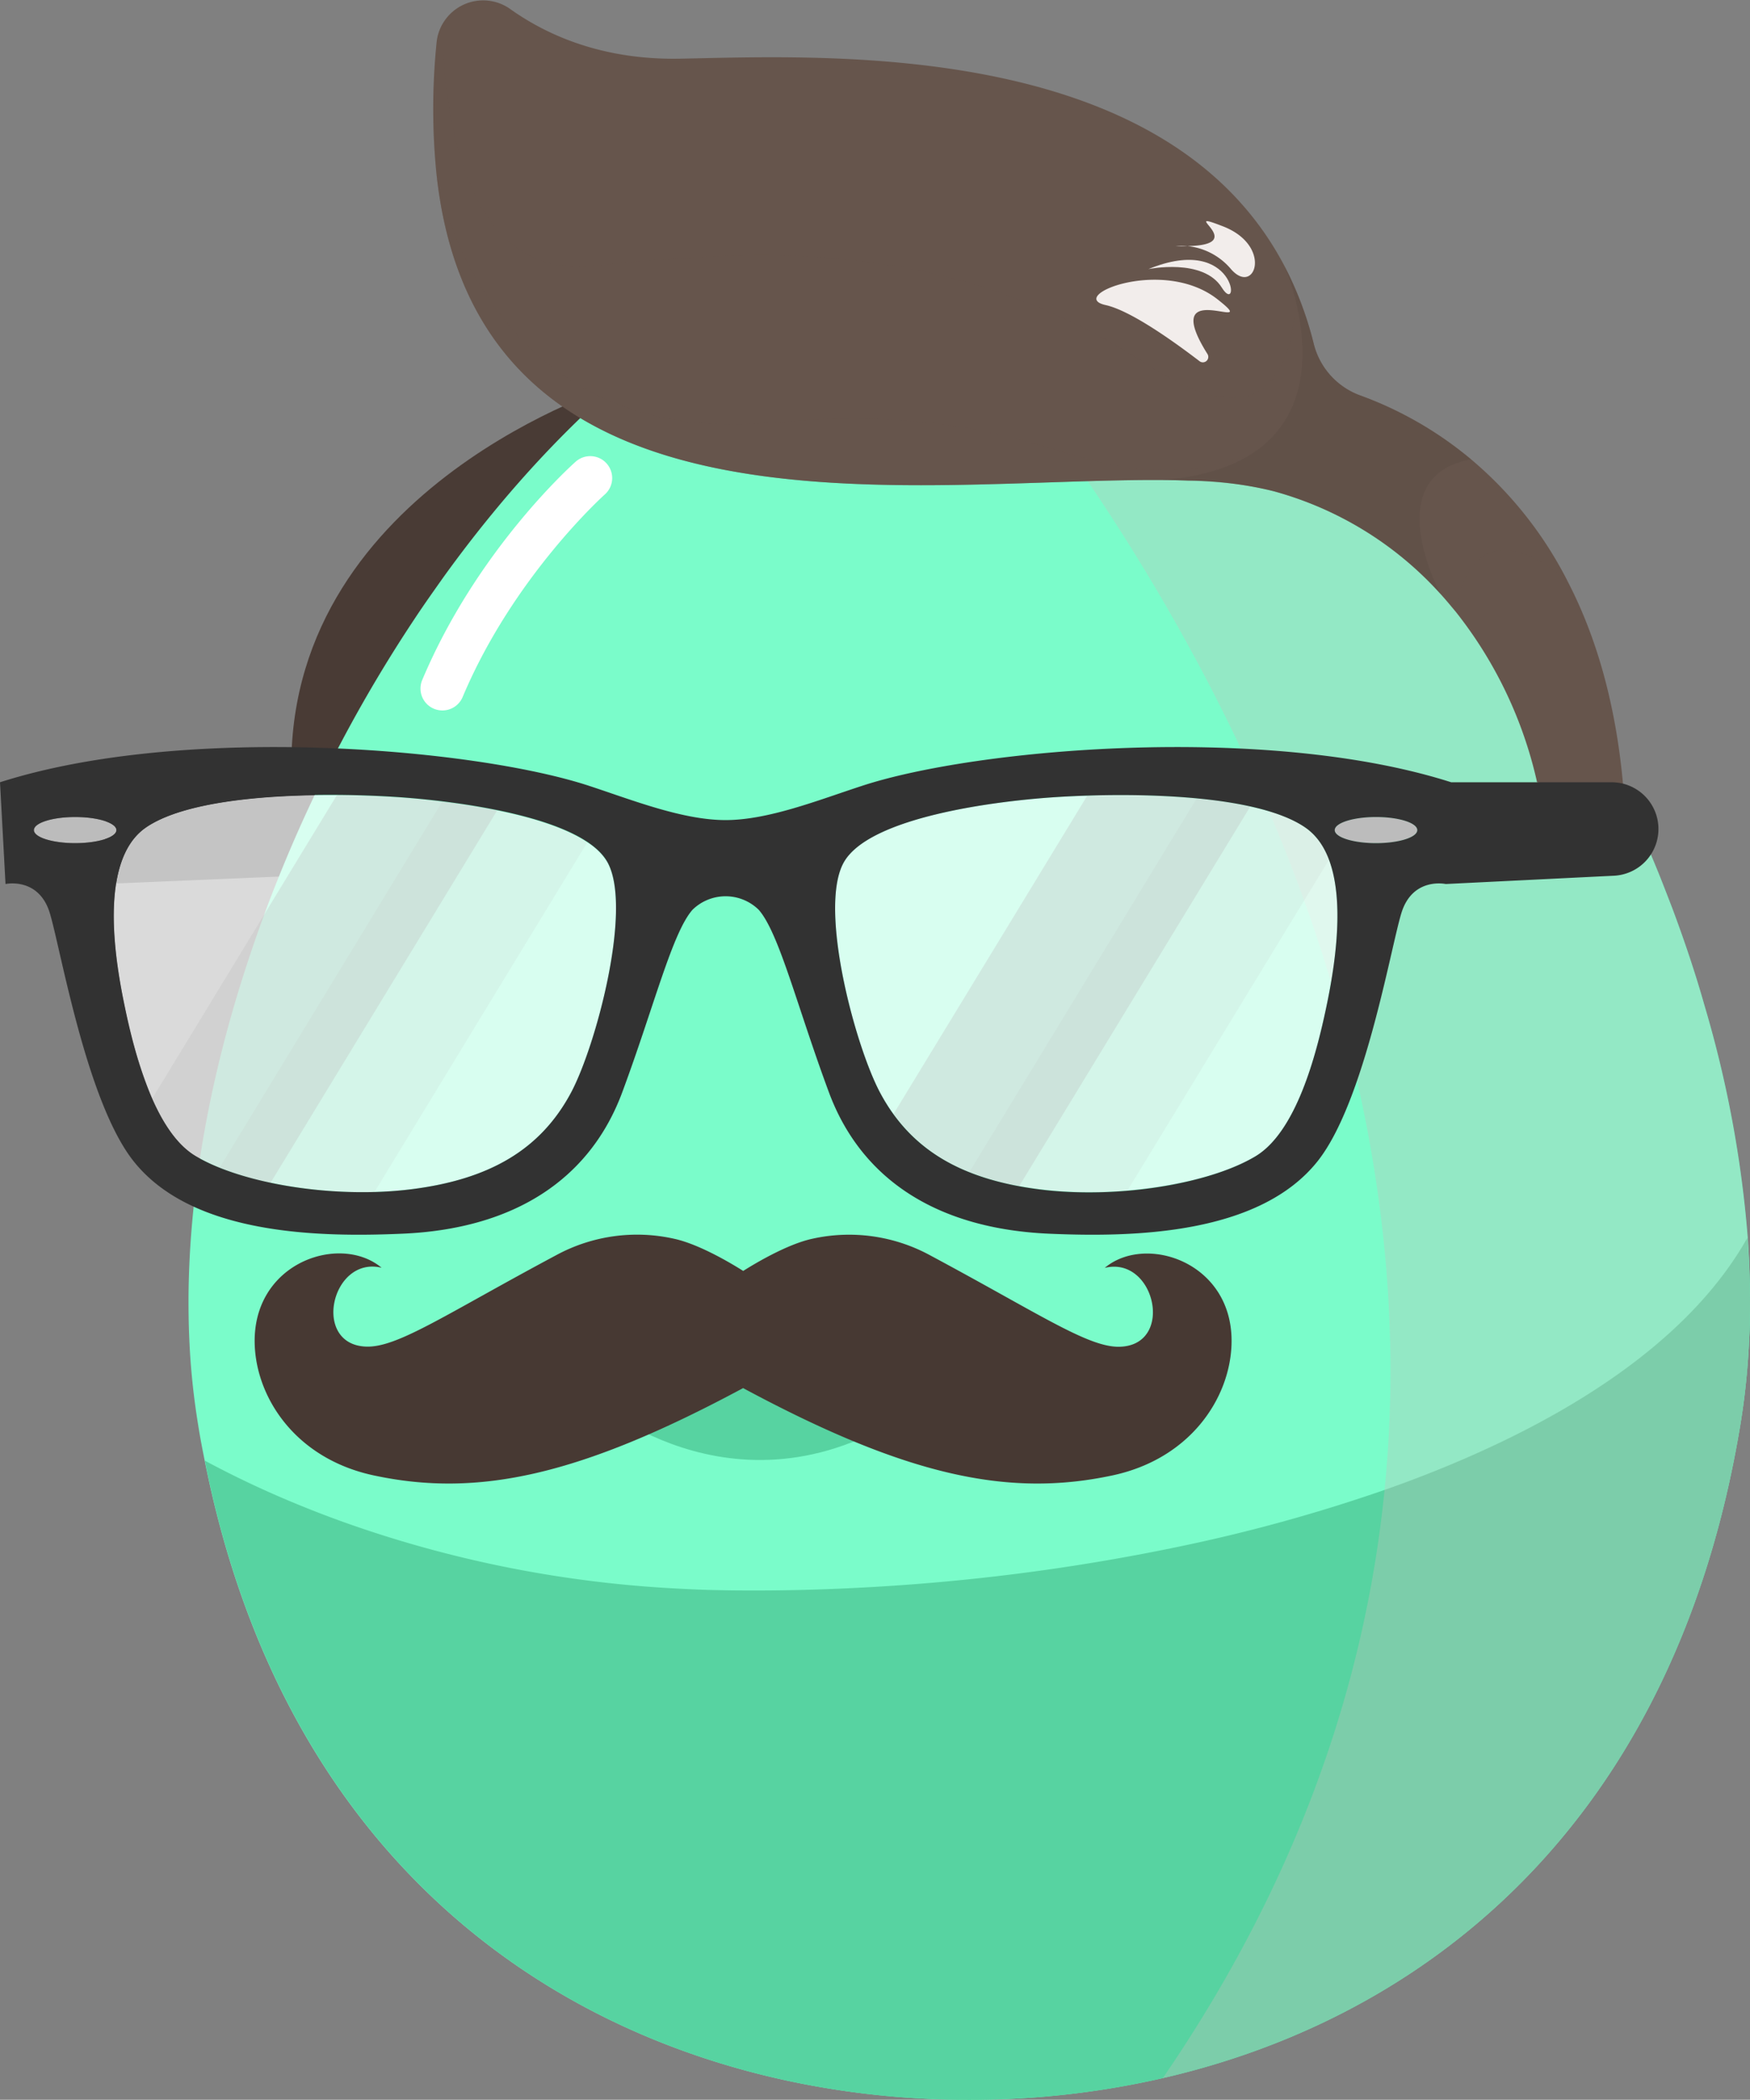 <svg xmlns="http://www.w3.org/2000/svg" viewBox="0 0 377.17 452.55"><rect x="0" y="0" width="377.17" height="452.55" fill="#808080" stroke="none"/><defs><style>.cls-1{isolation:isolate;}.cls-14,.cls-2{fill:#493b35;}.cls-3{fill:#323232;}.cls-4{fill:#7afcca;}.cls-4,.cls-5,.cls-6,.cls-7{fill-rule:evenodd;}.cls-5{fill:#57d3a1;}.cls-6{fill:#473933;}.cls-7{fill:#c6c4bd;opacity:0.34;}.cls-10,.cls-11,.cls-13,.cls-14,.cls-7{mix-blend-mode:multiply;}.cls-16,.cls-8{fill:#fff;}.cls-8{opacity:0.71;}.cls-10,.cls-11,.cls-9{fill:#bcbcbc;}.cls-10{opacity:0.32;}.cls-11{opacity:0.13;}.cls-12,.cls-13{fill:#66554c;}.cls-13{opacity:0.23;}.cls-14{opacity:0.17;}.cls-15{fill:#f2edeb;}</style></defs><title>Asset 13</title><g class="cls-1"><g id="Layer_2" data-name="Layer 2"><g id="Layer_1-2" data-name="Layer 1"><path class="cls-2" d="M132.78,83s-70,21.63-70,82.13S133.47,123.78,132.78,83Z"/><path class="cls-3" d="M23.41,168.6H63.8c4.59,0,8.76,2.28,10.68,5.85h0c3.5,6.48-1.77,13.94-10.1,14.29L22,190.53Z"/><path class="cls-4" d="M377.17,280c0,2.74,0,5.44-.15,8.15q-.15,3.48-.44,6.92-.52,6.16-1.51,12.13c-4.9,29.56-14.48,53.91-27.24,73.67-24.19,37.45-59.88,58.42-97.2,67a185.75,185.75,0,0,1-41.73,4.69c-51,0-105.77-20.36-138.93-71.71-11.3-17.48-20.1-38.56-25.36-63.65-.17-.79-.34-1.58-.49-2.38-.5-2.5-1-5.05-1.4-7.64a155.54,155.54,0,0,1-1.94-19.05c-.12-2.71-.15-5.41-.15-8.15.09-21.16,3.86-43.47,10.52-65.57Q54,205,57.47,195.7c.85-2.31,1.76-4.59,2.68-6.88a307.59,307.59,0,0,1,29.4-55.74c1.94-2.93,4-5.82,6-8.65,27.32-37.9,61.89-66.34,97.07-73.26a83.75,83.75,0,0,1,16.33-1.64c40.19,0,81,30.49,112.36,73.51,2.4,3.29,4.72,6.62,7,10a310.12,310.12,0,0,1,29.4,55.74c.91,2.29,1.79,4.57,2.67,6.85,2.62,7,5,14.05,7,21.13a243.31,243.31,0,0,1,9.3,49.93Q377.14,273.4,377.17,280Z"/><path class="cls-5" d="M377.17,280c0,2.74,0,5.44-.15,8.15q-.15,3.48-.44,6.92-.52,6.16-1.51,12.14c-4.9,29.55-14.47,53.9-27.23,73.66-33.18,51.35-87.95,71.71-138.94,71.71S103.14,432.19,70,380.84c-11.29-17.48-20.1-38.56-25.36-63.65-.17-.79-.33-1.58-.48-2.38a209.83,209.83,0,0,0,20,9.43h0c4.85,2,10.05,3.94,15.64,5.78A252,252,0,0,0,140,342c1.89.14,3.79.27,5.71.36,1.57.09,3.15.16,4.75.23,2.37.1,4.77.14,7.19.18,6.6.07,13.32,0,20.1-.25q9.42-.33,19-1.06a447,447,0,0,0,57.35-8.12,352.67,352.67,0,0,0,44.21-12.19h0c6.29-2.2,12.38-4.59,18.21-7.15,27.42-12,49.14-27.74,60.09-47.23Q377.14,273.4,377.17,280Z"/><path class="cls-5" d="M128.22,301.93s32.56,28.66,71.22,0S103.33,275.77,128.22,301.93Z"/><path class="cls-6" d="M238.1,273.26c10.84-2.66,15.16,16.65,3.24,17-6.75.19-17.15-7-40.9-19.72A36.52,36.52,0,0,0,175,267c-5.52,1.22-12.6,5.51-14.82,6.92-2.22-1.41-9.3-5.7-14.82-6.92a36.52,36.52,0,0,0-25.44,3.5C96.16,283.19,85.77,290.42,79,290.23c-11.92-.32-7.61-19.63,3.24-17-8.94-7.49-28-1.13-27.34,16.67.43,11.52,8.89,24.48,25.61,28.08,22.59,4.86,44.63,0,79.65-18.81,35,18.81,57,23.67,79.65,18.81,16.72-3.6,25.18-16.56,25.61-28.08C266.1,272.13,247,265.77,238.1,273.26Z"/><path class="cls-7" d="M377.17,280c0,2.74,0,5.44-.15,8.15q-.15,3.48-.44,6.92-.52,6.16-1.51,12.13c-4.9,29.56-14.48,53.91-27.24,73.67-24.19,37.45-59.88,58.42-97.2,67C388.26,246.92,192.57,51.17,192.57,51.17a83.75,83.75,0,0,1,16.33-1.64c40.19,0,81,30.49,112.36,73.51,2.4,3.29,4.72,6.62,7,10a310.12,310.12,0,0,1,29.4,55.74c.91,2.29,1.79,4.57,2.67,6.85,2.62,7,5,14.05,7,21.13a243.31,243.31,0,0,1,9.3,49.93Q377.14,273.4,377.17,280Z"/><path class="cls-8" d="M123.09,235.44c-6.59,12.41-17.69,18.75-34.33,20.86-2.62.33-5.32.53-8.05.61a96.54,96.54,0,0,1-22.39-2,66.71,66.71,0,0,1-11-3.23,37.6,37.6,0,0,1-5.16-2.51c-4-2.36-7-7-9.38-12.39a103.12,103.12,0,0,1-5.86-19.57c-2.11-10-5.8-31.7,4.49-38.83,8.07-5.58,25.69-7.12,41.18-7,4.31,0,8.46.18,12.19.41,2.91.18,6.57.48,10.58,1,3.75.45,7.8,1.08,11.79,1.89,7.47,1.52,14.73,3.73,19.43,6.87A12.84,12.84,0,0,1,131,186C136.31,196.07,128.45,225.39,123.09,235.44Z"/><path class="cls-9" d="M25.1,178.91c0-1.56-4-2.82-8.9-2.82s-8.89,1.26-8.89,2.82,4,2.81,8.89,2.81S25.1,180.46,25.1,178.91Z"/><path class="cls-8" d="M285.82,217.21c-2.11,10-6.4,26.7-15.23,32C264.24,253,254,255.65,243,256.59a91.48,91.48,0,0,1-19-.29c-1.49-.19-2.94-.41-4.34-.67a56.27,56.27,0,0,1-10.75-3,36.15,36.15,0,0,1-16.35-12.5,40.87,40.87,0,0,1-2.9-4.67c-5.34-10.05-13.21-39.37-7.92-49.41S215,172.56,228,171.78c2-.13,4.15-.23,6.37-.3a189.16,189.16,0,0,1,23.58.6,95.85,95.85,0,0,1,11.55,1.74c4.83,1.07,9,2.55,11.86,4.56a14.21,14.21,0,0,1,5.09,6.93C290,194.89,287.45,209.49,285.82,217.21Z"/><path class="cls-9" d="M296.56,176.09c-4.91,0-8.89,1.26-8.89,2.82s4,2.81,8.89,2.81,8.9-1.26,8.9-2.81S301.48,176.09,296.56,176.09Z"/><path class="cls-10" d="M269.47,173.82l-49.8,81.81c-12.15-2.23-21-7.13-27.1-15.52l41.77-68.63C245.68,171.11,259.15,171.52,269.47,173.82Z"/><path class="cls-11" d="M126.6,181.51l-45.89,75.4a96.54,96.54,0,0,1-22.39-2,66.71,66.71,0,0,1-11-3.23l48-78.93c3.75.45,7.8,1.08,11.79,1.89C114.64,176.16,121.9,178.37,126.6,181.51Z"/><path class="cls-10" d="M107.17,174.64,58.32,254.91a54.18,54.18,0,0,1-16.14-5.74c-4-2.36-7-7-9.38-12.39l39.81-65.41c4.31,0,8.46.18,12.19.41A168.19,168.19,0,0,1,107.17,174.64Z"/><path class="cls-11" d="M286.42,185.31,243,256.59a91.48,91.48,0,0,1-19-.29c-1.49-.19-2.94-.41-4.34-.67a56.27,56.27,0,0,1-10.75-3l49-80.53a95.85,95.85,0,0,1,11.55,1.74c4.83,1.07,9,2.55,11.86,4.56A14.21,14.21,0,0,1,286.42,185.31Z"/><path class="cls-12" d="M350,171.36l-18.72-2.76a91.14,91.14,0,0,0-17.64-36.89c-1-1.21-2-2.42-3.08-3.61a75,75,0,0,0-36-22.22,80.2,80.2,0,0,0-18.25-2.3q-2.76-.1-5.7-.12h0C196.84,103.06,103,119.63,94.09,37.6a0,0,0,0,1,0,0h0a140.54,140.54,0,0,1,0-28.36,10.08,10.08,0,0,1,15.81-7.34c8,5.71,19.95,11.05,36.63,10.75C177.3,12.07,251,8.17,276.81,57.28a0,0,0,0,1,0,0c.88,1.67,1.71,3.41,2.47,5.22a77.19,77.19,0,0,1,3.86,11.56,15.94,15.94,0,0,0,10,11.15A79.64,79.64,0,0,1,317.05,99a84,84,0,0,1,20.77,26.2C344,137.08,348.54,152.17,350,171.36Z"/><path class="cls-3" d="M356.51,174.45h0a10.08,10.08,0,0,0-9.15-5.85H312.77c-39.63-12.68-102.23-7.39-127.07.8-9.21,3-20.07,7.35-29.32,7.35s-20.11-4.32-29.32-7.35c-24.83-8.19-87.44-13.48-127.06-.8l1.19,21.93s7.2-1.59,9.57,6.34,7.9,40.59,18,53.36c12.54,15.85,39.54,16.46,57.8,15.67,24.58-1,40.68-12,47.54-30.46s10.75-34.35,15.15-39.36a10.2,10.2,0,0,1,14.27,0c4.4,5,8.27,20.86,15.14,39.36s23,29.41,47.55,30.46c18.26.79,45.26.18,57.8-15.67,10.09-12.77,15.61-45.44,18-53.36s9.58-6.34,9.58-6.34l36.28-1.79A10.08,10.08,0,0,0,356.51,174.45ZM7.31,178.91c0-1.56,4-2.82,8.89-2.82s8.9,1.26,8.9,2.82-4,2.81-8.9,2.81S7.31,180.46,7.31,178.91ZM123.1,235.44c-6.61,12.41-17.7,18.75-34.34,20.86s-36.54-1.14-46.58-7.13c-8.83-5.26-13.12-21.92-15.24-32s-5.81-31.7,4.5-38.83,36.2-7.66,53.36-6.61c12.94.8,40.94,4.23,46.22,14.27S128.44,225.39,123.1,235.44Zm162.72-18.23c-2.11,10-6.4,26.7-15.23,32-10,6-29.94,9.25-46.58,7.13s-27.74-8.45-34.34-20.86c-5.35-10.05-13.21-39.36-7.93-49.4S215,172.57,228,171.77c17.16-1.05,43.06-.53,53.36,6.61S287.94,207.17,285.82,217.21Zm10.74-35.49c-4.91,0-8.89-1.26-8.89-2.81s4-2.82,8.89-2.82,8.9,1.26,8.9,2.82S301.48,181.72,296.56,181.72Z"/><path class="cls-13" d="M337.82,125.24c-7.53-6.37-20.3-13.53-24.22,6.47-1-1.21-2-2.42-3.08-3.61a75,75,0,0,0-36-22.22c-6.29-1.75-14.5-2.35-23.95-2.42h0C191.35,103,83.39,123.19,94.13,9.2a10,10,0,0,1,1.29-4.08s-1.4,55,31.19,52.19,75.3-8.15,121.06,21.48c25.2,16.32,31.26.89,31.62-16.26a77.19,77.19,0,0,1,3.86,11.56,15.94,15.94,0,0,0,10,11.15A79.64,79.64,0,0,1,317.05,99,84,84,0,0,1,337.82,125.24Z"/><path class="cls-13" d="M269.47,98s-5,2.36-13.2,5.58q-2.76-.1-5.7-.12h0C196.84,103.06,103,119.63,94.09,37.6c.3,1.71,10.87,59.07,72,53.48C228.2,85.41,233.22,110,269.47,98Z"/><path class="cls-14" d="M310.52,128.1a75,75,0,0,0-36-22.22c-6.29-1.75-14.5-2.35-23.95-2.42,45.08-3.67,26.25-46.15,26.25-46.15a74.85,74.85,0,0,1,6.33,16.78,15.94,15.94,0,0,0,10,11.15A79.64,79.64,0,0,1,317.05,99C296.74,102.7,310.52,128.1,310.52,128.1Z"/><path class="cls-15" d="M260.24,76.3a1.17,1.17,0,0,1-1.69,1.56c-6.08-4.65-15-10.94-20.26-12.11-8.51-1.89,12.22-10.45,24-1.33C272.85,72.68,249.19,58.72,260.24,76.3Z"/><path class="cls-15" d="M247.51,58s11.81-2.46,15.83,4S266.65,50.15,247.51,58Z"/><path class="cls-15" d="M253.41,53a14.16,14.16,0,0,1,11.9,5c5.12,5.91,9.14-5-1.73-9.22S271.61,53.7,253.41,53Z"/><path class="cls-16" d="M95.38,153.12A4.72,4.72,0,0,1,91,146.56c11.77-28,32.22-46.3,33.08-47.06a4.72,4.72,0,1,1,6.27,7.07c-.24.22-19.74,17.74-30.64,43.66A4.72,4.72,0,0,1,95.38,153.12Z"/></g></g></g></svg>